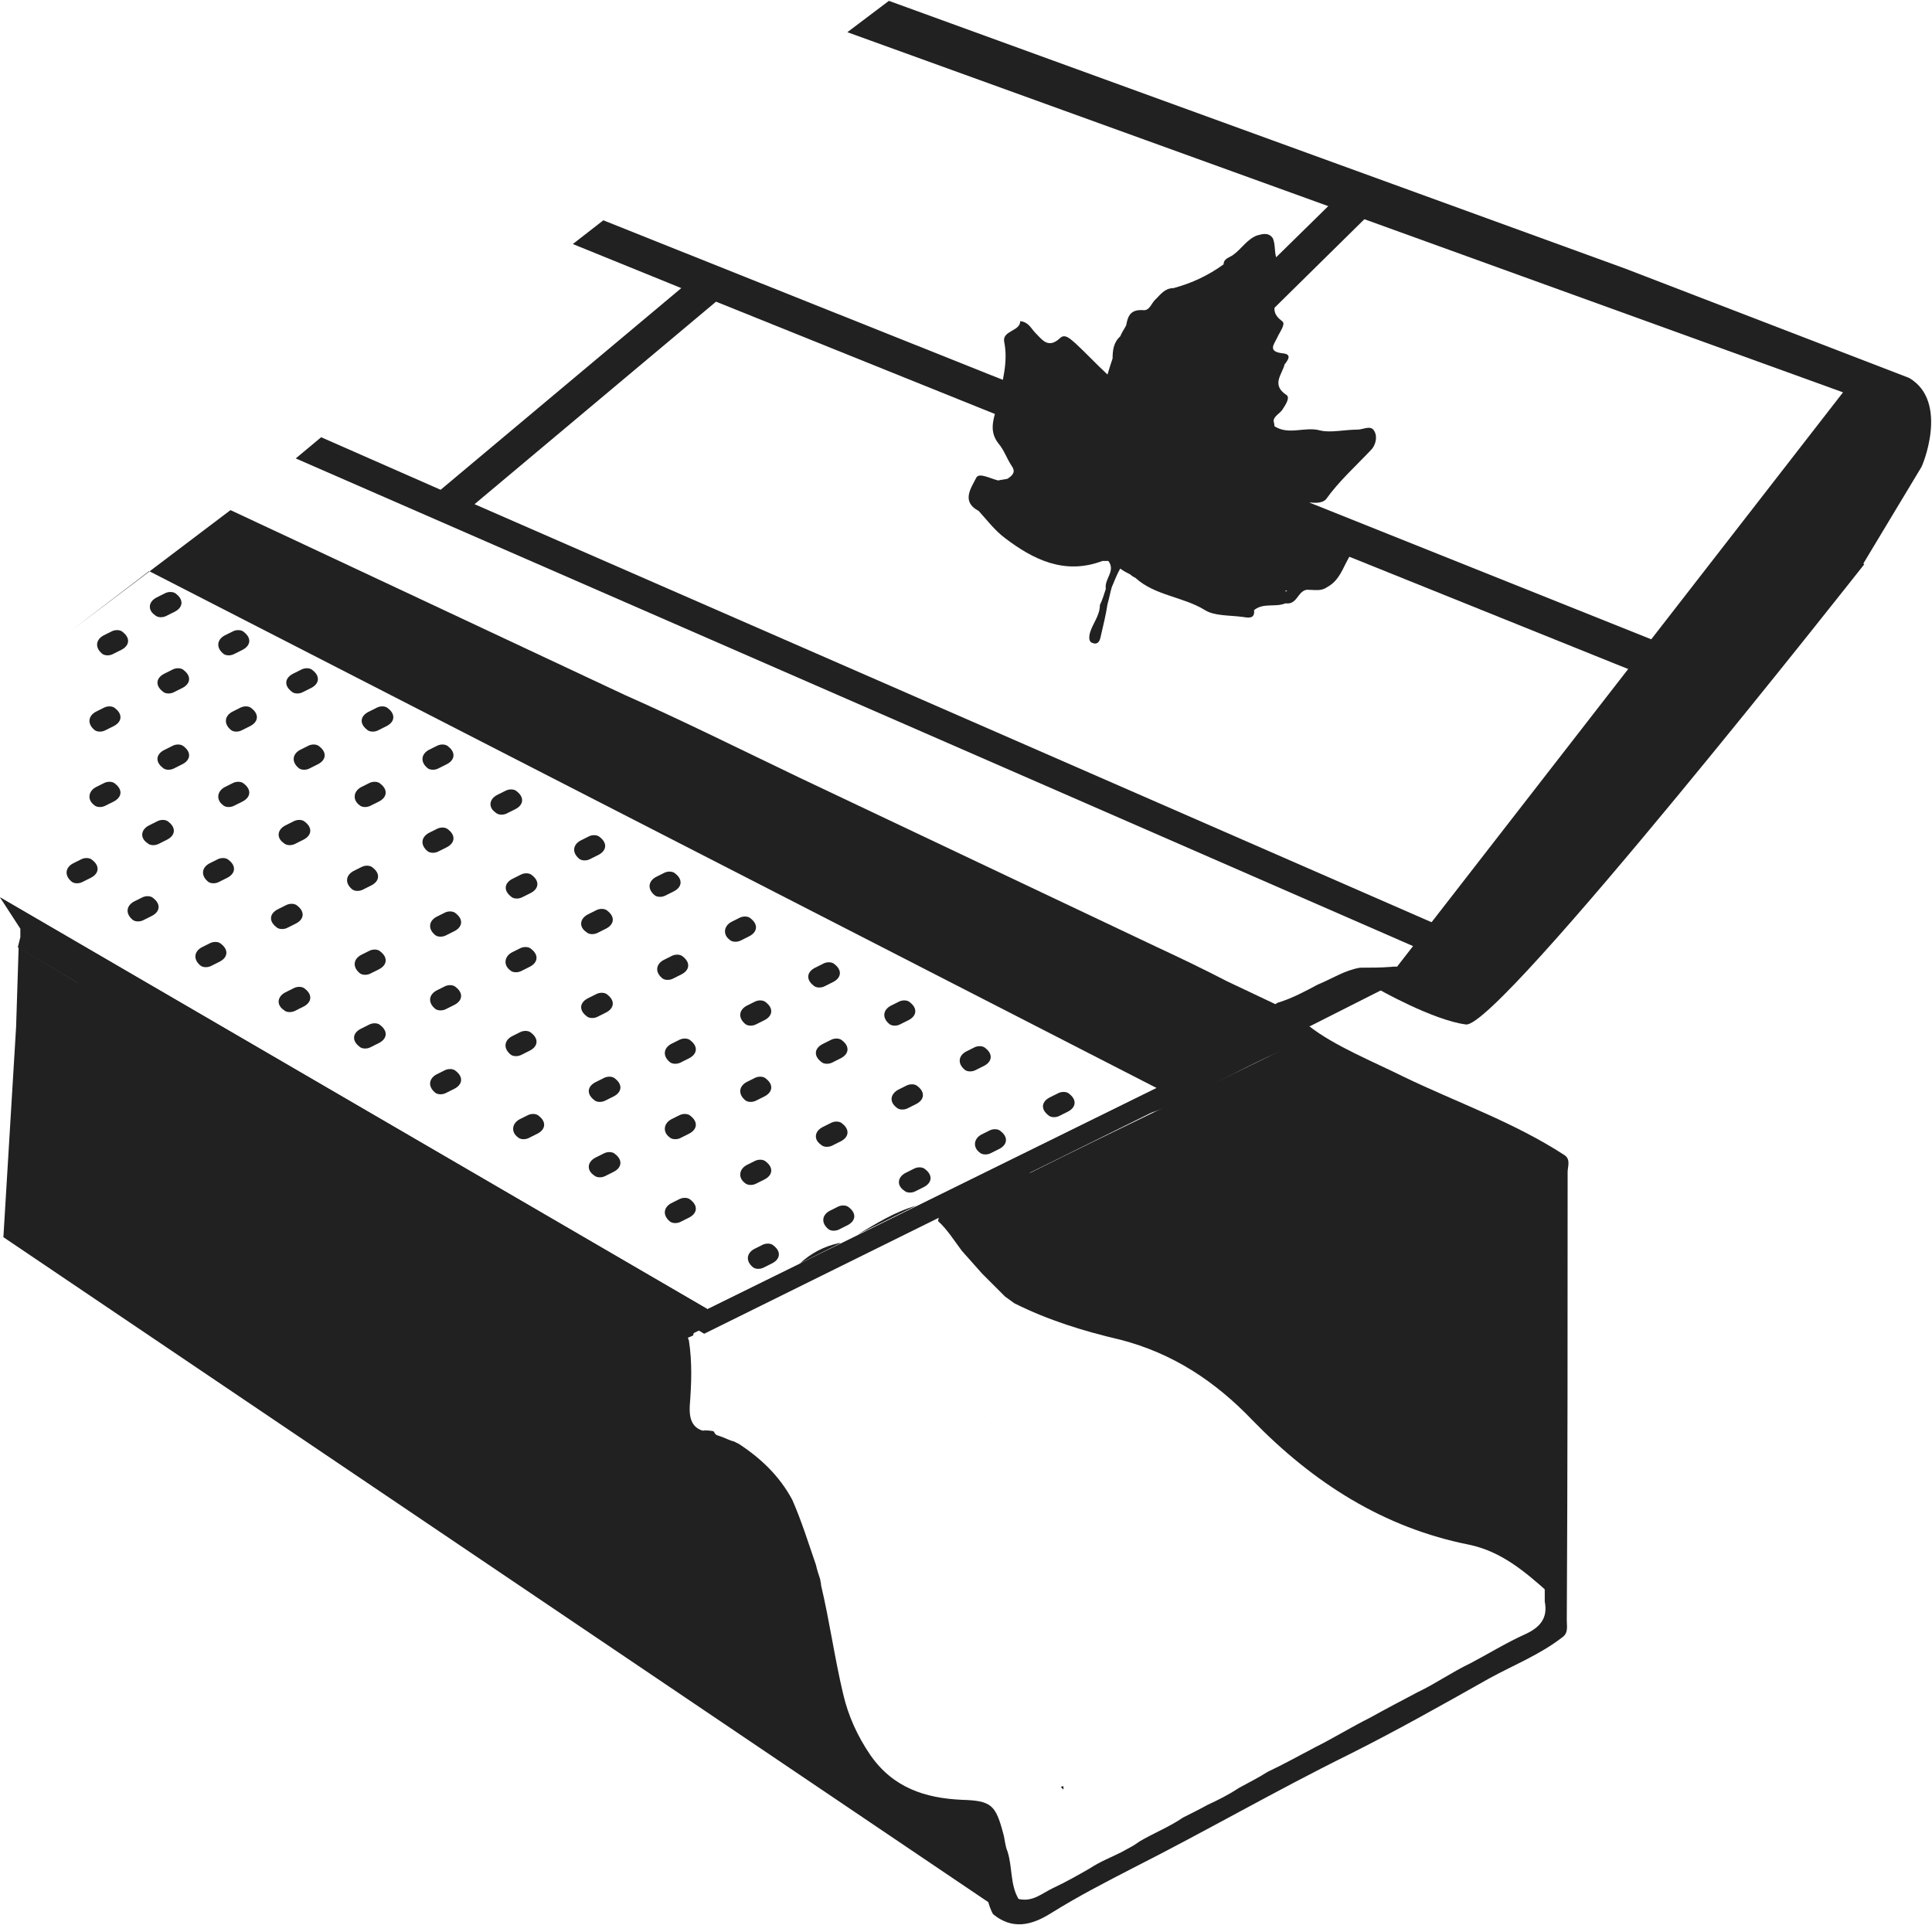 <svg width="228" height="228" viewBox="0 0 228 228" xmlns="http://www.w3.org/2000/svg"><title>Group</title><g id="Page-1" fill="none" fill-rule="evenodd"><g id="gutter_icon" fill="#212121"><g id="Group"><g id="Shape"><path d="M185,138.3 C185,137.7 185.4,136.8 184.6,136.3 C178.6,132.4 171.9,130.1 165.5,127 C162.3,125.4 157.4,123.4 154.5,121.1 L154.6,121.1 C157.8,119.5 160.9,117.9 164.1,116.3 C164.7,115.7 166,116.3 166.1,115 C165.7,114.1 165,114 164.2,114.1 C163,114.2 161.7,114.2 160.5,114.2 C158.7,114.5 157.2,115.5 155.5,116.2 C154,117 152.5,117.8 150.9,118.3 C150.8,118.3 150.7,118.4 150.5,118.5 L144.8,115.8 C142.1,114.4 139.4,113.1 136.6,111.8 C122.5,105.1 108.5,98.5 94.4,91.8 C87.5,88.5 80.7,85.1 73.7,82 C73.7,82 28.1,60.6 27.2,60.2 L8.3,74.5 L0,105.9 L2.4,109.6 L2.4,110.6 L2.1,111.8 L78.5,157.3 L78.6,157.5 C77.6,159.5 78.2,161.7 78.1,163.8 C78,164.8 78.3,166 76.9,166.3 C76.6,166.5 76.3,166.7 76.3,167.1 C77.6,169.3 79.2,171 81.9,171.6 C87,172.6 90.2,175.9 92,180.8 C92.8,182.9 93.3,185.1 93.9,187.3 C95.5,193.9 96.1,200.8 99.1,207 C99.3,207.4 99.1,207.8 99.2,208.2 C99.2,208.5 99.3,208.7 99.4,208.9 C103.2,212.6 107.5,215.2 112.9,215.3 C114.1,215.3 115.3,215.5 115.6,217 C116,219.4 116.9,221.7 116.6,224.2 C116.6,224.6 117,225.6 117.2,225.9 C119.4,227.7 121.6,227.3 124,225.8 C127.2,223.8 130.5,222.1 133.8,220.4 C142.3,216.1 150.6,211.3 159.1,207.1 C164.7,204.3 170.2,201.2 175.7,198.1 C178.6,196.5 181.7,195.3 184.4,193.2 C185.1,192.7 184.9,191.9 184.9,191.2 C185,173.5 185,155.9 185,138.3 L185,138.3 Z M108.1,142.3 L101.2,145.7 C103.4,144.4 105.6,143 108.1,142.3 L108.1,142.3 Z M99,146.7 L99.2,146.7 L94.4,149.1 C95.7,147.9 97.2,147.1 99,146.7 L99,146.7 Z M179.9,192.9 C177.7,193.9 175.6,195.2 173.5,196.3 C171.4,197.3 169.4,198.7 167.3,199.7 C165.4,200.7 163.5,201.7 161.7,202.7 C159.5,203.8 157.4,205.1 155.2,206.2 C153.3,207.2 151.5,208.2 149.6,209.1 C148.5,209.8 147.3,210.4 146.2,211 C145,211.8 143.8,212.4 142.5,213 C141.6,213.5 140.6,214 139.6,214.5 C138,215.6 136.2,216.3 134.5,217.3 C134.2,217.5 133.8,217.8 133.4,218 C133,218.2 132.7,218.4 132.3,218.6 C131.1,219.2 129.8,219.7 128.6,220.5 C127.2,221.3 125.8,222.1 124.3,222.8 C123,223.4 121.9,224.5 120.2,224.1 C119.2,222.4 119.5,220.4 118.9,218.5 C118.6,217.8 118.6,217.1 118.4,216.4 C117.5,213 117,212.5 113.5,212.4 C109.2,212.2 105.4,211 102.7,207.1 C101.2,204.9 100.1,202.5 99.5,199.9 C98.5,195.7 97.9,191.3 96.9,187.1 C96.9,186.8 96.8,186.6 96.8,186.4 C96.6,185.8 96.4,185.2 96.3,184.7 C95.4,182.1 94.6,179.5 93.5,177 C92,174.2 89.8,172.1 87.2,170.4 C87,170.3 86.8,170.2 86.6,170.1 C86.1,170 85.6,169.7 85,169.5 C84.6,169.4 84.1,169.1 83.7,169 C81.9,168.8 81.3,167.8 81.4,165.9 C81.6,163.3 81.7,160.8 81.3,158.2 C81.2,158 81.2,157.8 81.1,157.7 L109.3,143.9 C109.4,143.9 109.4,143.9 109.5,143.8 C109.7,143.7 109.9,143.6 110.1,143.5 C110.3,143.4 110.4,143.3 110.6,143.2 L135.2,131.1 L135.2,131.3 C136.1,132.2 151.5,123.1 152.6,123.7 C159.3,126.8 170.6,132.5 177.4,135.2 C181.2,136.7 182.4,139 182.3,143.2 C182.1,158.1 182,172.9 182.3,187.8 L182.3,189 C182.7,191 181.7,192.1 179.9,192.9 L179.9,192.9 Z M83.5,154.5 L0,105.9 L8.3,74.5 L17.6,67.4 L136.5,128.4 L83.5,154.5 L83.5,154.5 Z"/><path d="M225.3,44.6 L191.8,31.7 L104.9,0.1 L100,3.8 L217.5,46.3 L164.7,114.3 L162.6,116.7 C162.6,116.7 169.1,120.4 173,120.9 C176.9,121.4 220,66.6 220,66.6 L219.9,66.5 L226.7,55.2 C226.8,55.2 230.1,47.4 225.3,44.6 L225.3,44.6 Z"/><path d="M193,79.3 L195,75.5 L135,51.5 L162.1,24.8 L158.1,23 L130.8,49.8 L71.2,26 L67.6,28.8 L80.4,34 L52,57.8 L37.9,51.6 L34.9,54.1 L172.6,114.2 L173.9,111 L56,59.5 L84.5,35.6 L193,79.3 Z"/><path d="M154.7,59.3 C155.4,59.4 156.2,59.3 156.5,58.9 C158,56.8 160,55 161.8,53.1 C162.3,52.6 162.6,51.6 162.2,50.9 C161.8,50.1 160.9,50.7 160.2,50.7 C158.7,50.7 157,51.1 155.8,50.8 C154,50.3 152.1,51.4 150.4,50.3 C150.4,50 150.3,49.8 150.3,49.6 C150.4,49.1 151,48.8 151.3,48.4 C151.7,47.8 152.3,46.9 151.8,46.6 C150,45.4 151.3,44.2 151.6,43 C152,42.5 152.5,41.8 151.4,41.7 C149.6,41.5 150.3,40.7 150.7,39.9 C151,39.2 151.8,38.2 151.3,37.9 C149.3,36.4 151.2,35.1 151.5,33.8 C151.6,33.1 150.9,32.5 151.1,31.7 C151.1,31.4 151,31.1 150.8,30.8 C150.3,30 150.6,29 150.2,28.1 C149.7,27.4 149,27.6 148.3,27.8 C147.1,28.3 146.5,29.4 145.5,30.1 C145.1,30.4 144.4,30.5 144.4,31.2 C142.6,32.5 140.7,33.4 138.5,34 L138.5,34 C137.5,34 137,34.7 136.4,35.3 C135.9,35.7 135.7,36.7 134.9,36.6 C133.4,36.5 133.1,37.3 132.9,38.4 L132.9,38.4 L132.9,38.4 C132.7,38.8 132.4,39.2 132.2,39.7 C131.4,40.4 131.3,41.4 131.3,42.3 L131.3,42.3 C131.1,42.9 130.9,43.5 130.7,44.2 L130.7,44.2 C129.4,43 128.2,41.7 126.9,40.5 C126.4,40.1 125.7,39.3 125.1,39.9 C123.7,41.2 123,40.1 122.2,39.3 C121.7,38.8 121.4,38 120.4,37.9 C120.4,39.1 118.3,39 118.5,40.3 C119,42.7 118.3,45 117.8,47.3 C117.5,49 116.5,50.6 117.8,52.3 C118.5,53.1 118.8,54.1 119.4,55 C119.9,55.7 119.5,56.1 118.9,56.5 C118.5,56.6 118.2,56.6 117.8,56.7 L117.8,56.7 L117.8,56.7 C116.9,56.5 115.5,55.7 115.2,56.4 C114.6,57.6 113.4,59.2 115.5,60.3 C116.5,61.4 117.4,62.6 118.6,63.5 C121.9,66 125.6,67.9 130.1,66.2 L130.1,66.2 L130.8,66.2 L130.8,66.2 L130.8,66.2 C131.7,67.4 130.3,68.3 130.5,69.5 C130.3,70.1 130.1,70.8 129.8,71.4 L129.8,71.4 L129.8,71.4 C129.8,72.7 128.9,73.6 128.6,74.8 C128.5,75.3 128.5,75.8 129,75.9 C129.6,76.1 129.8,75.6 129.9,75.1 C130.2,73.8 130.5,72.6 130.7,71.3 L130.7,71.3 C130.9,70.6 131,70 131.2,69.3 L131.2,69.3 C131.5,68.6 131.8,67.8 132.2,67.1 C132.6,67.4 133,67.6 133.4,67.8 C133.6,68 133.8,68.1 134,68.2 L134,68.2 C136.3,70.3 139.6,70.4 142.2,72 C143.3,72.7 145.1,72.6 146.6,72.8 C147.3,72.9 148.1,73.1 148,72 C149.1,71.1 150.5,71.7 151.7,71.2 C153.1,71.4 153.1,69.8 154.2,69.6 L154.3,69.6 C155.1,69.6 155.9,69.8 156.6,69.3 L156.6,69.3 C158.5,68.3 158.6,66.1 160,64.7 C158.1,64.2 157.4,61.9 155.2,61.7 C154.4,61.3 153.2,62.1 152.6,61 C153.2,60.3 153.6,59.5 154.7,59.3 L154.7,59.3 Z M151.7,69.7 L151.9,69.7 L151.8,69.8 C151.7,69.8 151.7,69.8 151.7,69.7 L151.7,69.7 Z"/><path d="M78.8,163.3 L80.5,167.5 L78.8,166.3 L78.8,163.3 L78.8,163.3 Z"/><path d="M183.1,175.7 C183.1,163.2 183.1,150.7 183.2,138.3 C183.2,137 182.5,136.7 181.6,136.3 C172.5,132.1 163.5,127.8 154.4,123.6 C153.3,123.2 152.4,123.4 151.3,123.9 C141.4,128.8 131.4,133.5 121.6,138.4 L119.6,138.1 L92.6,150.8 L85.4,154.8 L78.8,155.4 L78.8,153.7 C78.2,152.1 11,114.4 9.2,116 L2.2,111.8 L1.9,121.2 L1.9,121.2 L0.4,146 L118,225.4 L118.9,224 L119.9,224.8 L124.4,223.9 L183.2,191.6 L183.5,176 L183.1,175.7 L183.1,175.7 Z M180.8,193.3 C178.4,194.3 176.1,195.7 173.7,197 C171.7,198.1 169.6,199.2 167.6,200.3 L167.6,200.3 L167.6,200.3 C165.7,201.3 163.7,202.3 161.8,203.3 C159.7,204.6 157.7,205.8 155.4,206.8 L155.4,206.8 L155.4,206.8 C153.6,208 151.7,208.9 149.7,209.7 C148.8,210.8 147.5,211 146.3,211.6 C145.1,212.4 143.9,213.2 142.5,213.6 C141.6,214.3 140.7,214.8 139.7,215.1 L139.7,215.1 L139.7,215.1 C138.2,216.5 136.3,217.2 134.4,218 L134.4,218 L134.4,218 C134.2,218.4 133.9,218.5 133.5,218.5 L133.5,218.5 L133.5,218.5 C133.3,218.8 133,219 132.5,219 L132.5,219 L132.5,219 C131.4,219.9 130.1,220.4 128.8,221 C126.6,222.7 124,223.7 121.6,224.9 C121.1,225.2 120.4,225.5 119.8,224.9 C118.4,223.1 118.7,220.8 118.3,218.7 L118.3,218.7 C117.8,218.1 117.9,217.3 117.8,216.5 L117.8,216.5 L117.8,216.5 C117.4,214 116.2,213 113.6,213.1 C106.6,213.2 101.9,209.5 99.6,202.7 C97.8,197.5 97,192.1 96.2,186.6 C96.1,186.5 96.1,186.4 96.1,186.2 L96.1,186.2 C95.6,185.8 95.7,185.2 95.7,184.6 C94.7,182 93.8,179.4 92.8,176.8 L92.8,176.8 L92.8,176.8 C91.1,174.3 89.1,172.1 86.6,170.4 C86.5,170.4 86.3,170.4 86.2,170.3 C85.6,170.5 85.2,170.1 84.8,169.8 C84.6,169.5 84.4,169.2 84.2,168.9 C83.7,168.8 83.2,168.8 82.8,168.8 C83.2,168.9 83.6,169.1 83.8,169.5 C81.3,169.2 80.5,169.1 80.4,167.7 C80,167.2 80,166.7 80.4,166.3 L80.4,165.4 C80.5,162.9 80,160.4 80.7,158 C81.1,157.9 81.4,157.8 81.8,157.6 C82,156.4 82.5,155.5 83.9,154.8 L83.9,154.7 C85,154.1 86.5,154.2 87.5,153.6 C88,153.6 88.5,153.7 89,153.7 L89,153.8 C90.4,153.4 91.7,152.8 92.9,151.9 C93.2,151.9 93.5,151.9 93.7,151.8 C94.2,150.7 95.4,150.9 96.1,150.3 L96.1,150.3 C96.8,149.2 97.8,148.9 98.9,148.9 L98.9,148.9 L98.9,148.9 C99.2,148.8 99.5,148.7 99.9,148.6 L99.9,148.6 C100.4,148.1 101,147.9 101.7,148 L101.7,148 L101.7,148 C102.6,147.2 103.6,146.7 104.7,146.6 C104.4,146.1 104.2,145.6 104.5,145 C105.4,143.4 107,143 108.4,142.4 C109,142.2 109.5,142.1 110.1,142 C110.8,142.6 110.9,143.4 110.7,144.1 C111.8,145.1 112.6,146.4 113.5,147.6 L113.5,147.6 C114.3,148.5 115.1,149.4 115.9,150.3 L115.9,150.3 L115.9,150.3 L118.6,153 C119,153.3 119.3,153.5 119.7,153.8 C123.7,155.8 127.9,157.1 132.2,158.1 C138.4,159.7 143.4,163 147.8,167.6 C155,175 163.3,180.3 173.4,182.3 C177.2,183.1 180,185.5 182.8,188 L182.8,189 L182.8,189 L182.8,189 C183.5,191.2 182.8,192.5 180.8,193.3 L180.8,193.3 Z M117.1,168.1 C117,168.1 117,168.1 117.1,168.1 C117,168 117.1,168 117.1,168.1 L117.1,168.1 L117.1,168.1 L117.1,168.1 Z M125.5,210.8 L125.5,211.2 L125.5,211.2 L125.5,211.2 L125.2,210.9 C125.3,210.8 125.4,210.8 125.5,210.8 L125.5,210.8 Z M108.1,152.3 L108.1,152.3 C108.1,152.2 108.1,152.2 108.1,152.3 C108.1,152.2 108.1,152.3 108.1,152.3 L108.1,152.3 Z"/><path d="M83.5,154.5 L0,105.9 L2.6,109.2 L83.1,157.4 L136.5,131 L136.5,128.4 L83.5,154.5 Z"/></g><g id="Shape"><path d="M8.6,39.5 L8.6,39.5 C8.9,39.8 9.5,39.8 9.9,39.6 L10.9,39.1 C11.9,38.6 12,37.7 11.1,37 L11.1,37 C10.8,36.7 10.2,36.7 9.8,36.9 L8.8,37.4 C7.9,37.9 7.8,38.8 8.6,39.5 L8.6,39.5 Z" transform="translate(7 69)"/><path d="M17.5,35 L17.5,35 C17.8,35.3 18.4,35.3 18.8,35.1 L19.8,34.6 C20.8,34.1 20.9,33.2 20,32.5 L20,32.5 C19.7,32.2 19.1,32.2 18.7,32.4 L17.7,32.9 C16.8,33.4 16.7,34.3 17.5,35 L17.5,35 Z" transform="translate(7 69)"/><path d="M1.4,35 L1.4,35 C1.7,35.3 2.3,35.3 2.7,35.1 L3.7,34.6 C4.7,34.1 4.8,33.2 3.9,32.5 L3.9,32.5 C3.6,32.2 3,32.2 2.6,32.4 L1.6,32.9 C0.7,33.4 0.6,34.3 1.4,35 L1.4,35 Z" transform="translate(7 69)"/><path d="M10.4,30.5 L10.4,30.5 C10.7,30.8 11.3,30.8 11.7,30.6 L12.7,30.1 C13.7,29.6 13.8,28.7 12.9,28 L12.9,28 C12.6,27.7 12,27.7 11.6,27.9 L10.6,28.4 C9.6,28.9 9.5,29.9 10.4,30.5 L10.4,30.5 Z" transform="translate(7 69)"/><path d="M19.3,26 L19.3,26 C19.6,26.3 20.2,26.3 20.6,26.1 L21.6,25.6 C22.6,25.1 22.7,24.2 21.8,23.5 L21.8,23.5 C21.5,23.2 20.9,23.2 20.5,23.4 L19.5,23.9 C18.6,24.4 18.5,25.4 19.3,26 L19.3,26 Z" transform="translate(7 69)"/><path d="M28.2,21.6 L28.2,21.6 C28.5,21.9 29.1,21.9 29.5,21.7 L30.5,21.2 C31.5,20.7 31.6,19.8 30.7,19.1 L30.7,19.1 C30.4,18.8 29.8,18.8 29.4,19 L28.4,19.5 C27.5,20 27.4,20.9 28.2,21.6 L28.2,21.6 Z" transform="translate(7 69)"/><path d="M36.3,17.1 L36.3,17.1 C36.6,17.4 37.2,17.4 37.6,17.2 L38.6,16.7 C39.6,16.2 39.7,15.3 38.8,14.6 L38.8,14.6 C38.5,14.3 37.9,14.3 37.5,14.5 L36.5,15 C35.5,15.5 35.4,16.4 36.3,17.1 L36.3,17.1 Z" transform="translate(7 69)"/><path d="M4.1,26 L4.1,26 C4.4,26.3 5,26.3 5.4,26.1 L6.4,25.6 C7.4,25.1 7.5,24.2 6.6,23.5 L6.6,23.5 C6.3,23.2 5.7,23.2 5.3,23.4 L4.3,23.9 C3.4,24.4 3.3,25.4 4.1,26 L4.1,26 Z" transform="translate(7 69)"/><path d="M12.2,21.6 L12.2,21.6 C12.5,21.9 13.1,21.9 13.5,21.7 L14.5,21.2 C15.5,20.7 15.6,19.8 14.7,19.1 L14.7,19.1 C14.4,18.8 13.8,18.8 13.4,19 L12.4,19.5 C11.4,20 11.3,20.9 12.2,21.6 L12.2,21.6 Z" transform="translate(7 69)"/><path d="M20.2,17.1 L20.2,17.1 C20.5,17.4 21.1,17.4 21.5,17.2 L22.5,16.7 C23.5,16.2 23.6,15.3 22.7,14.6 L22.7,14.6 C22.4,14.3 21.8,14.3 21.4,14.5 L20.4,15 C19.5,15.5 19.4,16.4 20.2,17.1 L20.2,17.1 Z" transform="translate(7 69)"/><path d="M27.4,12.6 L27.4,12.6 C27.7,12.9 28.3,12.9 28.7,12.7 L29.7,12.2 C30.7,11.7 30.8,10.8 29.9,10.1 L29.9,10.1 C29.6,9.8 29,9.8 28.6,10 L27.6,10.5 C26.6,11 26.5,11.9 27.4,12.6 L27.4,12.6 Z" transform="translate(7 69)"/><path d="M4.1,17.1 L4.1,17.1 C4.4,17.4 5,17.4 5.4,17.2 L6.4,16.7 C7.4,16.2 7.5,15.3 6.6,14.6 L6.6,14.6 C6.3,14.3 5.7,14.3 5.3,14.5 L4.3,15 C3.4,15.5 3.3,16.4 4.1,17.1 L4.1,17.1 Z" transform="translate(7 69)"/><path d="M12.2,12.6 L12.2,12.6 C12.5,12.9 13.1,12.9 13.5,12.7 L14.5,12.2 C15.5,11.7 15.6,10.8 14.7,10.1 L14.7,10.1 C14.4,9.8 13.8,9.8 13.4,10 L12.4,10.5 C11.4,11 11.3,11.9 12.2,12.6 L12.2,12.6 Z" transform="translate(7 69)"/><path d="M19.3,8.1 L19.3,8.1 C19.6,8.4 20.2,8.4 20.6,8.2 L21.6,7.7 C22.6,7.2 22.7,6.3 21.8,5.6 L21.8,5.6 C21.5,5.3 20.9,5.3 20.5,5.5 L19.5,6 C18.6,6.5 18.5,7.4 19.3,8.1 L19.3,8.1 Z" transform="translate(7 69)"/><path d="M50.1,65.2 L50.1,65.2 C50.4,65.5 51,65.5 51.4,65.3 L52.4,64.8 C53.4,64.3 53.5,63.4 52.6,62.7 L52.6,62.7 C52.3,62.4 51.7,62.4 51.3,62.6 L50.3,63.1 C49.4,63.6 49.3,64.6 50.1,65.2 L50.1,65.2 Z" transform="translate(11 69)"/><path d="M59.1,60.8 L59.1,60.8 C59.4,61.1 60,61.1 60.4,60.9 L61.4,60.4 C62.4,59.9 62.5,59 61.6,58.3 L61.6,58.3 C61.3,58 60.7,58 60.3,58.2 L59.3,58.7 C58.3,59.2 58.2,60.1 59.1,60.8 L59.1,60.8 Z" transform="translate(11 69)"/><path d="M68,56.3 L68,56.3 C68.3,56.6 68.9,56.6 69.3,56.4 L70.3,55.9 C71.3,55.4 71.4,54.5 70.5,53.8 L70.5,53.8 C70.2,53.5 69.6,53.5 69.2,53.7 L68.2,54.2 C67.3,54.7 67.2,55.6 68,56.3 L68,56.3 Z" transform="translate(11 69)"/><path d="M76.9,51.8 L76.9,51.8 C77.2,52.1 77.8,52.1 78.2,51.9 L79.2,51.4 C80.2,50.9 80.3,50 79.4,49.3 L79.4,49.3 C79.1,49 78.5,49 78.1,49.2 L77.1,49.7 C76.2,50.2 76.1,51.1 76.9,51.8 L76.9,51.8 Z" transform="translate(11 69)"/><path d="M85,47.3 L85,47.3 C85.3,47.6 85.9,47.6 86.3,47.4 L87.3,46.9 C88.3,46.4 88.4,45.5 87.5,44.8 L87.5,44.8 C87.2,44.5 86.6,44.5 86.2,44.7 L85.2,45.2 C84.2,45.7 84.1,46.6 85,47.3 L85,47.3 Z" transform="translate(11 69)"/><path d="M40.3,59.9 L40.3,59.9 C40.6,60.2 41.2,60.2 41.6,60 L42.6,59.5 C43.6,59 43.7,58.1 42.8,57.4 L42.8,57.4 C42.5,57.1 41.9,57.1 41.5,57.3 L40.5,57.8 C39.6,58.3 39.5,59.2 40.3,59.9 L40.3,59.9 Z" transform="translate(11 69)"/><path d="M49.2,55.4 L49.2,55.4 C49.5,55.7 50.1,55.7 50.5,55.5 L51.5,55 C52.5,54.5 52.6,53.6 51.7,52.9 L51.7,52.9 C51.4,52.6 50.8,52.6 50.4,52.8 L49.4,53.3 C48.5,53.8 48.4,54.7 49.2,55.4 L49.2,55.4 Z" transform="translate(11 69)"/><path d="M58.2,50.9 L58.2,50.9 C58.5,51.2 59.1,51.2 59.5,51 L60.5,50.5 C61.5,50 61.6,49.1 60.7,48.4 L60.7,48.4 C60.4,48.1 59.8,48.1 59.4,48.3 L58.4,48.8 C57.4,49.3 57.3,50.2 58.2,50.9 L58.2,50.9 Z" transform="translate(11 69)"/><path d="M67.1,46.4 L67.1,46.4 C67.4,46.7 68,46.7 68.4,46.5 L69.4,46 C70.4,45.5 70.5,44.6 69.6,43.9 L69.6,43.9 C69.3,43.6 68.7,43.6 68.3,43.8 L67.3,44.3 C66.4,44.8 66.3,45.7 67.1,46.4 L67.1,46.4 Z" transform="translate(11 69)"/><path d="M75.1,41.9 L75.1,41.9 C75.4,42.2 76,42.2 76.4,42 L77.4,41.5 C78.4,41 78.5,40.1 77.6,39.4 L77.6,39.4 C77.3,39.1 76.7,39.1 76.3,39.3 L75.3,39.8 C74.4,40.3 74.3,41.3 75.1,41.9 L75.1,41.9 Z" transform="translate(11 69)"/><path d="M31.4,54.5 L31.4,54.5 C31.7,54.8 32.3,54.8 32.7,54.6 L33.7,54.1 C34.7,53.6 34.8,52.7 33.9,52 L33.9,52 C33.6,51.7 33,51.7 32.6,51.9 L31.6,52.4 C30.6,52.9 30.5,53.8 31.4,54.5 L31.4,54.5 Z" transform="translate(11 69)"/><path d="M40.3,50 L40.3,50 C40.6,50.3 41.2,50.3 41.6,50.1 L42.6,49.6 C43.6,49.1 43.7,48.2 42.8,47.5 L42.8,47.5 C42.5,47.2 41.9,47.2 41.5,47.4 L40.5,47.9 C39.6,48.4 39.5,49.3 40.3,50 L40.3,50 Z" transform="translate(11 69)"/><path d="M49.2,45.5 L49.2,45.5 C49.5,45.8 50.1,45.8 50.5,45.6 L51.5,45.1 C52.5,44.6 52.6,43.7 51.7,43 L51.7,43 C51.4,42.7 50.8,42.7 50.4,42.9 L49.4,43.4 C48.5,43.9 48.4,44.9 49.2,45.5 L49.2,45.5 Z" transform="translate(11 69)"/><path d="M58.2,41 L58.2,41 C58.5,41.3 59.1,41.3 59.5,41.1 L60.5,40.6 C61.5,40.1 61.6,39.2 60.7,38.5 L60.7,38.5 C60.4,38.2 59.8,38.2 59.4,38.4 L58.4,38.9 C57.4,39.4 57.3,40.4 58.2,41 L58.2,41 Z" transform="translate(11 69)"/><path d="M66.2,36.6 L66.2,36.6 C66.5,36.9 67.1,36.9 67.5,36.7 L68.5,36.2 C69.5,35.7 69.6,34.8 68.7,34.1 L68.7,34.1 C68.4,33.8 67.8,33.8 67.4,34 L66.4,34.5 C65.5,35 65.4,35.9 66.2,36.6 L66.2,36.6 Z" transform="translate(11 69)"/><path d="M22.5,50.2 L22.5,50.2 C22.8,50.5 23.4,50.5 23.8,50.3 L24.8,49.8 C25.8,49.3 25.9,48.4 25,47.7 L25,47.7 C24.7,47.4 24.1,47.4 23.7,47.6 L22.7,48.1 C21.7,48.6 21.6,49.6 22.5,50.2 L22.5,50.2 Z" transform="translate(11 69)"/><path d="M31.4,45.8 L31.4,45.8 C31.7,46.1 32.3,46.1 32.7,45.9 L33.7,45.4 C34.7,44.9 34.8,44 33.9,43.3 L33.9,43.3 C33.6,43 33,43 32.6,43.2 L31.6,43.7 C30.7,44.2 30.6,45.1 31.4,45.8 L31.4,45.8 Z" transform="translate(11 69)"/><path d="M40.3,41.3 L40.3,41.3 C40.6,41.6 41.2,41.6 41.6,41.4 L42.6,40.9 C43.6,40.4 43.7,39.5 42.8,38.8 L42.8,38.8 C42.5,38.5 41.9,38.5 41.5,38.7 L40.5,39.2 C39.6,39.7 39.5,40.6 40.3,41.3 L40.3,41.3 Z" transform="translate(11 69)"/><path d="M49.3,36.8 L49.3,36.8 C49.6,37.1 50.2,37.1 50.6,36.9 L51.6,36.4 C52.6,35.9 52.7,35 51.8,34.3 L51.8,34.3 C51.5,34 50.9,34 50.5,34.2 L49.5,34.7 C48.5,35.2 48.4,36.1 49.3,36.8 L49.3,36.8 Z" transform="translate(11 69)"/><path d="M57.3,32.3 L57.3,32.3 C57.6,32.6 58.2,32.6 58.6,32.4 L59.6,31.9 C60.6,31.4 60.7,30.5 59.8,29.8 L59.8,29.8 C59.5,29.5 58.9,29.5 58.5,29.7 L57.5,30.2 C56.6,30.7 56.5,31.6 57.3,32.3 L57.3,32.3 Z" transform="translate(11 69)"/><path d="M12.6,44.9 L12.6,44.9 C12.9,45.2 13.5,45.2 13.9,45 L14.9,44.5 C15.9,44 16,43.1 15.1,42.4 L15.1,42.4 C14.8,42.1 14.2,42.1 13.8,42.3 L12.8,42.8 C11.9,43.3 11.8,44.2 12.6,44.9 L12.6,44.9 Z" transform="translate(11 69)"/><path d="M21.6,40.4 L21.6,40.4 C21.9,40.7 22.5,40.7 22.9,40.5 L23.9,40 C24.9,39.5 25,38.6 24.1,37.9 L24.1,37.9 C23.8,37.6 23.2,37.6 22.8,37.8 L21.8,38.3 C20.8,38.8 20.7,39.7 21.6,40.4 L21.6,40.4 Z" transform="translate(11 69)"/><path d="M30.5,35.9 L30.5,35.9 C30.8,36.2 31.4,36.2 31.8,36 L32.8,35.5 C33.8,35 33.9,34.1 33,33.4 L33,33.4 C32.7,33.1 32.1,33.1 31.7,33.3 L30.7,33.8 C29.8,34.3 29.7,35.2 30.5,35.9 L30.5,35.9 Z" transform="translate(11 69)"/><path d="M39.4,31.4 L39.4,31.4 C39.7,31.7 40.3,31.7 40.7,31.5 L41.7,31 C42.7,30.5 42.8,29.6 41.9,28.9 L41.9,28.9 C41.6,28.6 41,28.6 40.6,28.8 L39.6,29.3 C38.7,29.8 38.6,30.7 39.4,31.4 L39.4,31.4 Z" transform="translate(11 69)"/><path d="M47.5,26.9 L47.5,26.9 C47.8,27.2 48.4,27.2 48.8,27 L49.8,26.5 C50.8,26 50.9,25.1 50,24.4 L50,24.4 C49.7,24.1 49.1,24.1 48.7,24.3 L47.7,24.8 C46.7,25.3 46.6,26.3 47.5,26.9 L47.5,26.9 Z" transform="translate(11 69)"/><path d="M22.5,30.5 L22.5,30.5 C22.8,30.8 23.4,30.8 23.8,30.6 L24.8,30.1 C25.8,29.6 25.9,28.7 25,28 L25,28 C24.7,27.7 24.1,27.7 23.7,27.9 L22.7,28.4 C21.7,28.9 21.6,29.9 22.5,30.5 L22.5,30.5 Z" transform="translate(11 69)"/><path d="M31.4,26 L31.4,26 C31.7,26.3 32.3,26.3 32.7,26.1 L33.7,25.6 C34.7,25.1 34.8,24.2 33.9,23.5 L33.9,23.5 C33.6,23.2 33,23.2 32.6,23.4 L31.6,23.9 C30.7,24.4 30.6,25.4 31.4,26 L31.4,26 Z" transform="translate(11 69)"/><path d="M39.4,21.6 L39.4,21.6 C39.7,21.9 40.3,21.9 40.7,21.7 L41.7,21.2 C42.7,20.7 42.8,19.8 41.9,19.1 L41.9,19.1 C41.6,18.8 41,18.8 40.6,19 L39.6,19.5 C38.7,20 38.6,20.9 39.4,21.6 L39.4,21.6 Z" transform="translate(11 69)"/><path d="M77.8,80.5 L77.8,80.5 C78.1,80.8 78.7,80.8 79.1,80.6 L80.1,80.1 C81.1,79.6 81.2,78.7 80.3,78 L80.3,78 C80,77.7 79.4,77.7 79,77.9 L78,78.4 C77.1,78.9 77,79.8 77.8,80.5 L77.8,80.5 Z" transform="translate(11 69)"/><path d="M86.7,76 L86.7,76 C87,76.3 87.6,76.3 88,76.1 L89,75.6 C90,75.1 90.1,74.2 89.2,73.5 L89.2,73.5 C88.9,73.2 88.3,73.2 87.9,73.4 L86.9,73.9 C86,74.4 85.9,75.3 86.7,76 L86.7,76 Z" transform="translate(11 69)"/><path d="M95.7,71.5 L95.7,71.5 C96,71.8 96.6,71.8 97,71.6 L98,71.1 C99,70.6 99.1,69.7 98.2,69 L98.2,69 C97.9,68.7 97.3,68.7 96.9,68.9 L95.9,69.4 C94.9,69.9 94.8,70.9 95.7,71.5 L95.7,71.5 Z" transform="translate(11 69)"/><path d="M104.6,67 L104.6,67 C104.9,67.3 105.5,67.3 105.9,67.1 L106.9,66.6 C107.9,66.1 108,65.2 107.1,64.5 L107.1,64.5 C106.8,64.2 106.2,64.2 105.8,64.4 L104.8,64.9 C103.9,65.4 103.8,66.4 104.6,67 L104.6,67 Z" transform="translate(11 69)"/><path d="M112.7,62.6 L112.7,62.6 C113,62.9 113.6,62.9 114,62.7 L115,62.2 C116,61.7 116.1,60.8 115.2,60.1 L115.2,60.1 C114.9,59.8 114.3,59.8 113.9,60 L112.9,60.5 C111.9,61 111.8,61.9 112.7,62.6 L112.7,62.6 Z" transform="translate(11 69)"/><path d="M68,75.1 L68,75.1 C68.3,75.4 68.9,75.4 69.3,75.2 L70.3,74.7 C71.3,74.2 71.4,73.3 70.5,72.6 L70.5,72.6 C70.2,72.3 69.6,72.3 69.2,72.5 L68.2,73 C67.3,73.5 67.2,74.4 68,75.1 L68,75.1 Z" transform="translate(11 69)"/><path d="M76.9,70.6 L76.9,70.6 C77.2,70.9 77.8,70.9 78.2,70.7 L79.2,70.2 C80.2,69.7 80.3,68.8 79.4,68.1 L79.4,68.1 C79.1,67.8 78.5,67.8 78.1,68 L77.1,68.5 C76.2,69 76.1,70 76.9,70.6 L76.9,70.6 Z" transform="translate(11 69)"/><path d="M85.9,66.1 L85.9,66.1 C86.2,66.4 86.8,66.4 87.2,66.2 L88.2,65.7 C89.2,65.2 89.3,64.3 88.4,63.6 L88.4,63.6 C88.1,63.3 87.5,63.3 87.1,63.5 L86.1,64 C85.1,64.5 85,65.5 85.9,66.1 L85.9,66.1 Z" transform="translate(11 69)"/><path d="M94.8,61.7 L94.8,61.7 C95.1,62 95.7,62 96.1,61.8 L97.1,61.3 C98.1,60.8 98.2,59.9 97.3,59.2 L97.3,59.2 C97,58.9 96.4,58.9 96,59.1 L95,59.6 C94.1,60.1 93.9,61 94.8,61.7 L94.8,61.7 Z" transform="translate(11 69)"/><path d="M102.8,57.2 L102.8,57.2 C103.1,57.5 103.7,57.5 104.1,57.3 L105.1,56.8 C106.1,56.3 106.2,55.4 105.3,54.7 L105.3,54.7 C105,54.4 104.4,54.4 104,54.6 L103,55.1 C102.1,55.6 102,56.5 102.8,57.2 L102.8,57.2 Z" transform="translate(11 69)"/><path d="M59.1,69.7 L59.1,69.7 C59.4,70 60,70 60.4,69.8 L61.4,69.3 C62.4,68.8 62.5,67.9 61.6,67.2 L61.6,67.2 C61.3,66.9 60.7,66.9 60.3,67.1 L59.3,67.6 C58.3,68.1 58.2,69.1 59.1,69.7 L59.1,69.7 Z" transform="translate(11 69)"/><path d="M68,65.2 L68,65.2 C68.3,65.5 68.9,65.5 69.3,65.3 L70.3,64.8 C71.3,64.3 71.4,63.4 70.5,62.7 L70.5,62.7 C70.2,62.4 69.6,62.4 69.2,62.6 L68.2,63.1 C67.3,63.6 67.2,64.6 68,65.2 L68,65.2 Z" transform="translate(11 69)"/><path d="M76.9,60.8 L76.9,60.8 C77.2,61.1 77.8,61.1 78.2,60.9 L79.2,60.4 C80.2,59.9 80.3,59 79.4,58.3 L79.4,58.3 C79.1,58 78.5,58 78.1,58.2 L77.1,58.7 C76.2,59.2 76.1,60.1 76.9,60.8 L76.9,60.8 Z" transform="translate(11 69)"/><path d="M85.9,56.3 L85.9,56.3 C86.2,56.6 86.8,56.6 87.2,56.4 L88.2,55.9 C89.2,55.4 89.3,54.5 88.4,53.8 L88.4,53.8 C88.1,53.5 87.5,53.5 87.1,53.7 L86.1,54.2 C85.1,54.7 85,55.6 85.9,56.3 L85.9,56.3 Z" transform="translate(11 69)"/><path d="M93.9,51.8 L93.9,51.8 C94.2,52.1 94.8,52.1 95.2,51.9 L96.2,51.4 C97.2,50.9 97.3,50 96.4,49.3 L96.4,49.3 C96.1,49 95.5,49 95.1,49.2 L94.1,49.7 C93.2,50.2 93.1,51.1 93.9,51.8 L93.9,51.8 Z" transform="translate(11 69)"/><path d="M1,8.1 L1,8.1 C1.3,8.4 1.9,8.4 2.3,8.2 L3.3,7.7 C4.3,7.2 4.4,6.3 3.5,5.6 L3.5,5.6 C3.2,5.3 2.6,5.3 2.2,5.5 L1.2,6 C0.3,6.5 0.2,7.4 1,8.1 L1,8.1 Z" transform="translate(11 69)"/><path d="M7.3,3.6 L7.3,3.6 C7.6,3.9 8.2,3.9 8.6,3.7 L9.6,3.2 C10.6,2.7 10.7,1.8 9.8,1.1 L9.8,1.1 C9.5,0.8 8.9,0.8 8.5,1 L7.5,1.5 C6.5,2 6.4,3 7.3,3.6 L7.3,3.6 Z" transform="translate(11 69)"/></g></g></g></g></svg>